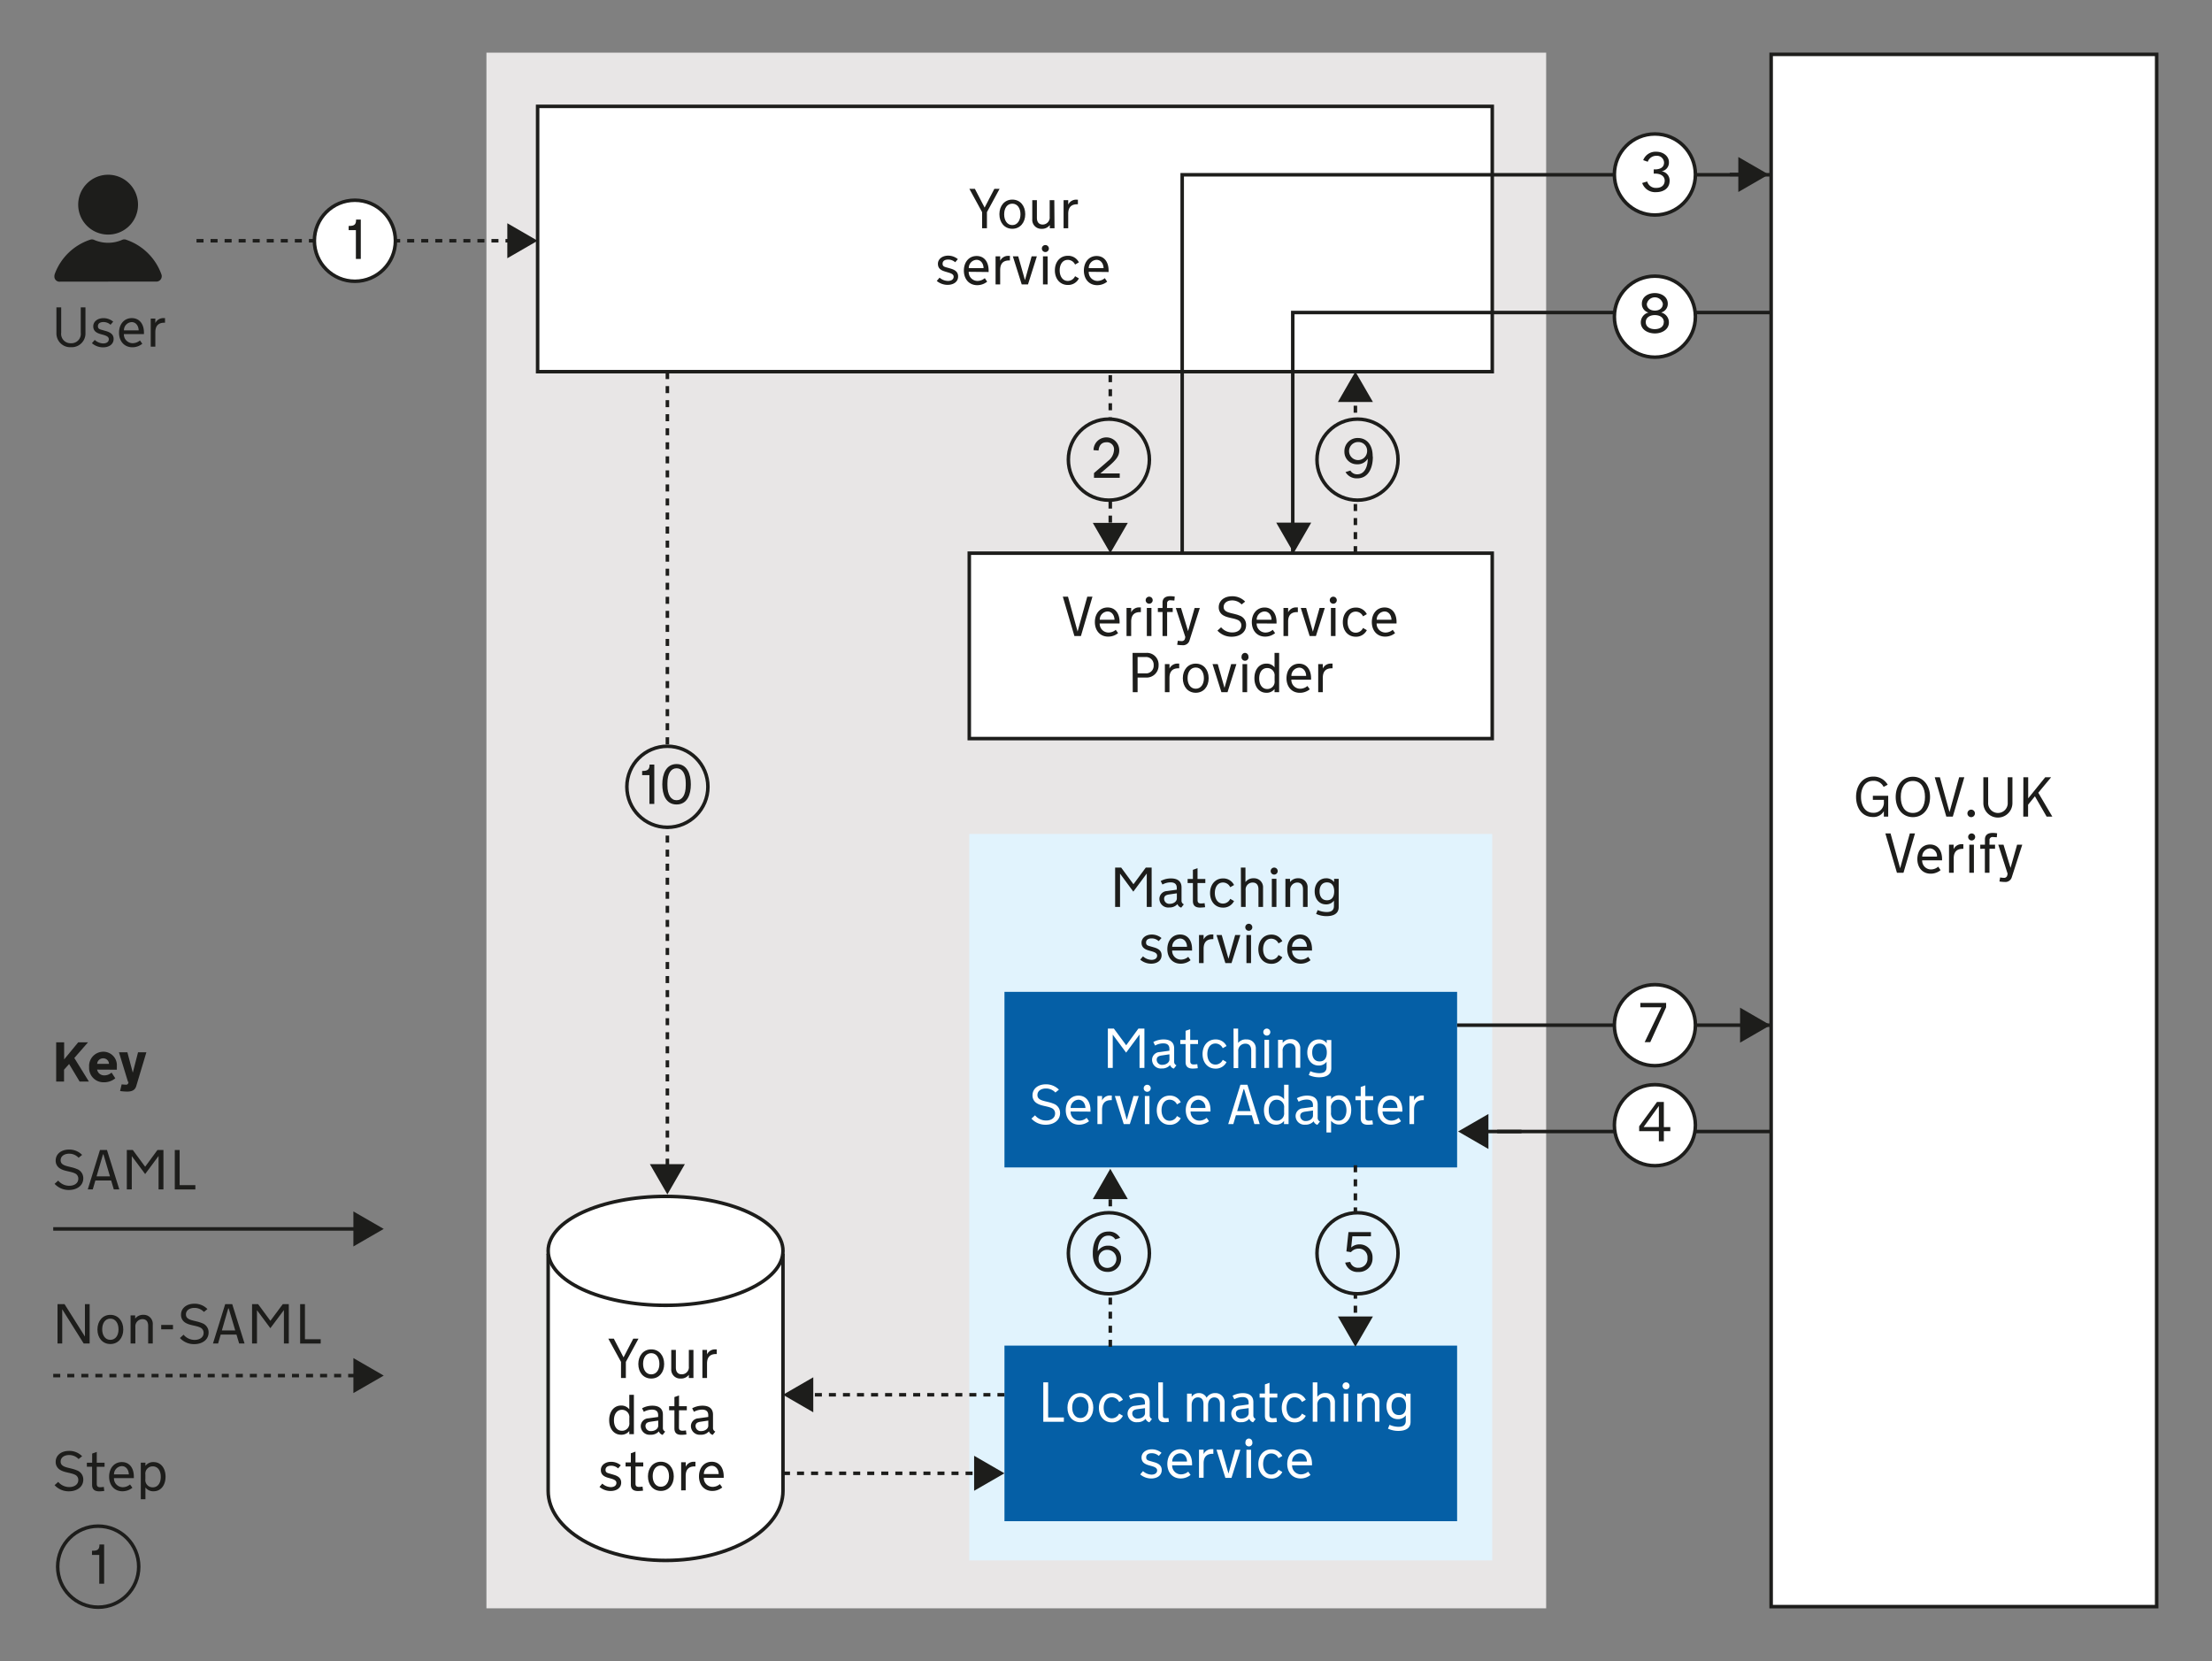 <svg id="Layer_1" data-name="Layer 1" xmlns="http://www.w3.org/2000/svg" viewBox="0 0 630 473"><rect x="0" y="0" width="630" height="473" fill="#808080" stroke="none"/><defs><style>.cls-1{fill:#1d1d1b;}.cls-2,.cls-3{fill:none;}.cls-10,.cls-2,.cls-3,.cls-5,.cls-9{stroke:#1d1d1b;stroke-miterlimit:10;}.cls-2{stroke-dasharray:2 2;}.cls-4,.cls-9{fill:#e8e6e6;}.cls-5,.cls-8{fill:#fff;}.cls-6{fill:#e1f3fd;}.cls-7{fill:#055fa6;}.cls-10{fill:#e1f2fc;}</style></defs><title>verify-build</title><path class="cls-1" d="M16.58,336.2a4.08,4.08,0,0,0,3.17,1.47c1.36,0,2.55-.68,2.55-2a1.61,1.61,0,0,0-1.06-1.57c-1.12-.53-2.86-.56-4.06-1.3a2.55,2.55,0,0,1-1.32-2.33c0-1.73,1.44-3.11,3.83-3.11a5.11,5.11,0,0,1,3.7,1.52l-1,.82a3.66,3.66,0,0,0-2.69-1.16c-1.36,0-2.43.68-2.43,1.88,0,1.82,2.64,1.61,4.57,2.46a2.76,2.76,0,0,1,1.88,2.66c0,2.22-2,3.33-4.07,3.33a5.41,5.41,0,0,1-4.1-1.75Z"/><path class="cls-1" d="M31.66,336.17h-4.5l-.74,2.53H25l3.47-11.21h2l3.51,11.21H32.41ZM27.5,335h3.82l-1.86-6.27h-.12Z"/><path class="cls-1" d="M44.84,327.49h1.71V338.7H45.16v-9.51l-3.82,5.15h0l-3.81-5.12v9.48H36.12V327.49h1.71l3.51,4.76Z"/><path class="cls-1" d="M49.78,327.49h1.38v10h4.48v1.23H49.78Z"/><path class="cls-1" d="M16,296.83h2.27v4.85l4-4.85h2.79l-3.89,4.45L25.32,308H22.68l-3-5-1.44,1.62V308H16Z"/><path class="cls-1" d="M27.66,304.59a2,2,0,0,0,2,1.64,3,3,0,0,0,2.11-.79l1.07,1.63a5,5,0,0,1-3.25,1.13,4.08,4.08,0,0,1-4.21-4.29v-.1a4.05,4.05,0,0,1,4.05-4.31,3.84,3.84,0,0,1,3.85,4.12v1Zm0-1.63h3.38a1.61,1.61,0,0,0-1.65-1.58A1.67,1.67,0,0,0,27.67,303Z"/><path class="cls-1" d="M36.55,308.37l.06-.27h-.15l-2.58-8.44h2.4l1.54,5.8,1.5-5.8h2.37l-2.88,9.61c-.37,1.25-1.35,1.58-2.61,1.58a13.63,13.63,0,0,1-2-.16l.45-1.9a8.24,8.24,0,0,0,1.15.09A.63.63,0,0,0,36.55,308.37Z"/><path class="cls-1" d="M16.58,422a4.11,4.11,0,0,0,3.17,1.47c1.36,0,2.55-.69,2.55-2a1.6,1.6,0,0,0-1.06-1.56c-1.12-.53-2.86-.57-4.06-1.3a2.57,2.57,0,0,1-1.32-2.34c0-1.73,1.44-3.1,3.83-3.1a5.07,5.07,0,0,1,3.7,1.52l-1,.81a3.69,3.69,0,0,0-2.69-1.15c-1.36,0-2.43.67-2.43,1.87,0,1.83,2.64,1.62,4.57,2.47a2.75,2.75,0,0,1,1.88,2.66c0,2.22-2,3.33-4.07,3.33a5.41,5.41,0,0,1-4.1-1.75Z"/><path class="cls-1" d="M27.56,422.52c0,.53.1,1,1,1a6.78,6.78,0,0,0,1-.1l.14,1.15a10.94,10.94,0,0,1-1.42.12c-1.27,0-2.05-.5-2.05-1.86v-5.14H24.74v-1.15h1.51v-2.61l1.31-.47v3.08h2.22v1.15H27.56Z"/><path class="cls-1" d="M32.46,420.92a2.51,2.51,0,0,0,2.48,2.59,3.18,3.18,0,0,0,2.09-.78l.68.94a4.48,4.48,0,0,1-2.84,1c-2.32,0-3.79-1.75-3.79-4.15s1.42-4.16,3.63-4.16,3.41,1.74,3.41,4.14v.42Zm0-1.06H36.7c-.05-1.23-.74-2.35-2-2.35A2.33,2.33,0,0,0,32.47,419.86Z"/><path class="cls-1" d="M41.42,416.52v.91a2.77,2.77,0,0,1,2.33-1.07c2.07,0,3.4,1.74,3.4,4.16s-1.33,4.15-3.4,4.15a2.78,2.78,0,0,1-2.33-1.08v3.35H40.1V416.52Zm4.37,4c0-1.66-.81-2.94-2.28-2.94a2.08,2.08,0,0,0-2.11,2.33v1.3a2.08,2.08,0,0,0,2.11,2.34c1.47,0,2.28-1.28,2.28-2.95Z"/><path class="cls-1" d="M17.72,372.85v9.73H16.38v-11.2h2l5.81,9.23v-9.23h1.34v11.2H23.83Z"/><path class="cls-1" d="M35.11,378.6c0,2.4-1.47,4.14-3.68,4.14s-3.68-1.74-3.68-4.14,1.47-4.17,3.68-4.17S35.11,376.16,35.11,378.6Zm-1.36,0v-.09c0-1.6-.8-3-2.32-3s-2.32,1.36-2.32,3v.09c0,1.57.8,2.95,2.32,2.95S33.75,380.21,33.75,378.64Z"/><path class="cls-1" d="M37.19,374.59H38.5v.92a2.76,2.76,0,0,1,2.34-1.08,2.55,2.55,0,0,1,2.67,2.73v5.42H42.2v-5c0-1.41-.72-1.93-1.65-1.93a2.05,2.05,0,0,0-2,2.2v4.74H37.19Z"/><path class="cls-1" d="M45.91,377.3h3.36v1.25H45.91Z"/><path class="cls-1" d="M52.28,380.08a4.07,4.07,0,0,0,3.17,1.48c1.36,0,2.54-.69,2.54-2A1.63,1.63,0,0,0,56.94,378c-1.12-.53-2.87-.56-4.07-1.29a2.57,2.57,0,0,1-1.31-2.34c0-1.73,1.44-3.11,3.82-3.11a5.09,5.09,0,0,1,3.7,1.52l-1,.82a3.69,3.69,0,0,0-2.69-1.15c-1.36,0-2.43.67-2.43,1.87,0,1.83,2.64,1.62,4.58,2.47a2.73,2.73,0,0,1,1.87,2.65c0,2.23-2,3.33-4.06,3.33a5.39,5.39,0,0,1-4.1-1.74Z"/><path class="cls-1" d="M67.35,380.05H62.86l-.74,2.53H60.66l3.48-11.2h2l3.51,11.2H68.11Zm-4.16-1.17H67l-1.86-6.27H65Z"/><path class="cls-1" d="M80.54,371.38h1.71v11.2H80.86v-9.51L77,378.23h0l-3.81-5.12v9.47h-1.4v-11.2h1.72l3.5,4.75Z"/><path class="cls-1" d="M85.48,371.38h1.37v10h4.49v1.23H85.48Z"/><line class="cls-2" x1="15.16" y1="391.73" x2="102.11" y2="391.73"/><polygon class="cls-1" points="100.65 396.71 109.29 391.73 100.65 386.74 100.65 396.71"/><line class="cls-3" x1="15.16" y1="349.96" x2="102.11" y2="349.96"/><polygon class="cls-1" points="100.65 354.95 109.29 349.96 100.65 344.98 100.65 354.95"/><rect id="service_background" data-name="service background" class="cls-4" x="138.54" y="15" width="301.82" height="443"/><rect id="verify" class="cls-5" x="504.44" y="15.48" width="109.8" height="442.04"/><rect id="match_verified_identities" data-name="match verified identities" class="cls-6" x="276.06" y="237.49" width="148.94" height="206.88"/><rect id="your_service" data-name="your service" class="cls-5" x="153.12" y="30.29" width="271.89" height="75.55"/><rect id="verify_service_provider" data-name="verify service provider" class="cls-5" x="276.06" y="157.53" width="148.94" height="52.8"/><rect id="verify_service_provider-2" data-name="verify service provider" class="cls-7" x="286.08" y="282.45" width="128.92" height="50"/><path class="cls-1" d="M536.55,228.33v-.56h-3.14v-1.15h4.37v5.92h-1.24V231a3.4,3.4,0,0,1-3.11,1.66c-3.06,0-4.8-2.53-4.8-5.75s1.86-5.76,4.88-5.76a4.63,4.63,0,0,1,4.13,2.32l-1.17.61a3.11,3.11,0,0,0-3-1.73c-2.34,0-3.43,2.13-3.43,4.45v.21c0,2.32,1.11,4.45,3.45,4.45A2.9,2.9,0,0,0,536.55,228.33Z"/><path class="cls-1" d="M544.81,221.19c3,0,4.89,2.55,4.89,5.76s-1.87,5.75-4.89,5.75-4.9-2.53-4.9-5.75S541.78,221.19,544.81,221.19Zm3.44,5.65c0-2.32-1-4.45-3.44-4.45s-3.44,2.13-3.44,4.45v.21c0,2.32,1,4.45,3.44,4.45s3.44-2.13,3.44-4.45Z"/><path class="cls-1" d="M554.33,232.54l-3.3-11.2h1.47l2.74,9.92,2.75-9.92h1.47l-3.28,11.2Z"/><path class="cls-1" d="M561.41,230.56a1.07,1.07,0,1,1-1.07,1.07A1.08,1.08,0,0,1,561.41,230.56Z"/><path class="cls-1" d="M571.82,228.55v-7.21h1.34v7.34a4.14,4.14,0,0,1-8.28,0v-7.34h1.37v7.21a2.79,2.79,0,1,0,5.57,0Z"/><path class="cls-1" d="M576.28,221.34h1.37v6l4.85-6h1.68l-3.66,4.41,4,6.79h-1.62l-3.34-5.78-1.94,2.4v3.38h-1.37Z"/><path class="cls-1" d="M540.27,248.54l-3.3-11.2h1.48l2.73,9.92,2.76-9.92h1.47l-3.28,11.2Z"/><path class="cls-1" d="M547.45,245a2.51,2.51,0,0,0,2.48,2.59,3.2,3.2,0,0,0,2.1-.79l.67,1a4.48,4.48,0,0,1-2.83,1c-2.32,0-3.79-1.74-3.79-4.15s1.42-4.16,3.63-4.16,3.41,1.75,3.41,4.15V245Zm0-1.06h4.22a2.15,2.15,0,0,0-2-2.35A2.32,2.32,0,0,0,547.47,243.9Z"/><path class="cls-1" d="M559.18,241.72H559c-1.34,0-2.56.55-2.56,2.72v4.1H555.1v-8h1.31v1.27a2.49,2.49,0,0,1,2.39-1.41h.38Z"/><path class="cls-1" d="M561.55,237.34a1,1,0,1,1-1,1A1,1,0,0,1,561.55,237.34Zm.64,11.2h-1.31v-8h1.31Z"/><path class="cls-1" d="M566.62,240.55h1.59v1.16h-1.59v6.83h-1.31v-6.83H564v-1.16h1.33v-1.49c0-1.37.93-1.87,2.19-1.87a7.75,7.75,0,0,1,1.28.11l-.09,1.12c-.31,0-.88-.06-1.14-.06a.84.84,0,0,0-.93,1Z"/><path class="cls-1" d="M569.13,240.55h1.49l2,6.6,1.87-6.6h1.47L573,249.74a1.92,1.92,0,0,1-2.11,1.41,9.6,9.6,0,0,1-1.43-.13l.2-1.15a6.1,6.1,0,0,0,1.05.11.9.9,0,0,0,1-.8l.08-.37Z"/><path class="cls-5" d="M156.12,357.51v67.06c0,10.94,15,19.8,33.44,19.8S223,435.51,223,424.57V357.51Z"/><ellipse class="cls-5" cx="189.56" cy="356.21" rx="33.44" ry="15.51"/><path class="cls-1" d="M306,181.12l-3.3-11.2h1.48l2.73,9.92,2.76-9.92h1.47l-3.28,11.2Z"/><path class="cls-1" d="M313.2,177.54a2.52,2.52,0,0,0,2.49,2.59,3.18,3.18,0,0,0,2.09-.78l.67.94a4.42,4.42,0,0,1-2.83,1c-2.32,0-3.79-1.74-3.79-4.14s1.42-4.16,3.63-4.16,3.41,1.74,3.41,4.14v.42Zm0-1.06h4.23c-.05-1.23-.74-2.35-2-2.35A2.32,2.32,0,0,0,313.22,176.48Z"/><path class="cls-1" d="M324.93,174.31h-.2c-1.35,0-2.56.54-2.56,2.72v4.09h-1.32v-8h1.32v1.26a2.48,2.48,0,0,1,2.38-1.41h.38Z"/><path class="cls-1" d="M327.3,169.92a1,1,0,0,1,1,1,1,1,0,0,1-1,1,1,1,0,0,1-1-1A1,1,0,0,1,327.3,169.92Zm.64,11.2h-1.31v-8h1.31Z"/><path class="cls-1" d="M332.37,173.14H334v1.15h-1.59v6.83h-1.31v-6.83h-1.33v-1.15h1.33v-1.49c0-1.38.93-1.87,2.19-1.87a7.63,7.63,0,0,1,1.28.11l-.09,1.12c-.31,0-.88-.07-1.14-.07a.84.84,0,0,0-.93,1Z"/><path class="cls-1" d="M334.88,173.14h1.49l2,6.59,1.87-6.59h1.48l-2.92,9.19a1.91,1.91,0,0,1-2.11,1.4,9.27,9.27,0,0,1-1.42-.12l.19-1.16a6.1,6.1,0,0,0,1.05.11.9.9,0,0,0,1-.8l.08-.36Z"/><path class="cls-1" d="M347.78,178.63A4.09,4.09,0,0,0,351,180.1c1.36,0,2.54-.69,2.54-2a1.63,1.63,0,0,0-1.05-1.57c-1.12-.52-2.87-.56-4.07-1.29a2.56,2.56,0,0,1-1.31-2.34c0-1.73,1.44-3.1,3.82-3.1a5,5,0,0,1,3.7,1.52l-1,.81a3.67,3.67,0,0,0-2.69-1.15c-1.36,0-2.43.67-2.43,1.87,0,1.83,2.64,1.62,4.58,2.47A2.74,2.74,0,0,1,354.9,178c0,2.22-2,3.32-4.06,3.32a5.39,5.39,0,0,1-4.1-1.74Z"/><path class="cls-1" d="M357.91,177.54a2.51,2.51,0,0,0,2.48,2.59,3.21,3.21,0,0,0,2.1-.78l.67.94a4.45,4.45,0,0,1-2.84,1c-2.32,0-3.79-1.74-3.79-4.14S358,173,360.16,173s3.41,1.74,3.41,4.14v.42Zm0-1.06h4.23c0-1.23-.74-2.35-2-2.35A2.33,2.33,0,0,0,357.92,176.48Z"/><path class="cls-1" d="M369.64,174.31h-.21c-1.35,0-2.56.54-2.56,2.72v4.09h-1.32v-8h1.32v1.26a2.49,2.49,0,0,1,2.38-1.41h.39Z"/><path class="cls-1" d="M373,181.12l-2.53-8H372l1.92,6.77,1.91-6.77h1.49l-2.53,8Z"/><path class="cls-1" d="M379.73,169.92a1,1,0,0,1,1,1,1,1,0,0,1-1,1,1,1,0,0,1-1-1A1,1,0,0,1,379.73,169.92Zm.64,11.2h-1.31v-8h1.31Z"/><path class="cls-1" d="M383.81,177.17c0,1.6.79,3,2.32,3a2.29,2.29,0,0,0,2.07-1.34l1.09.62a3.4,3.4,0,0,1-3.16,1.87c-2.21,0-3.68-1.72-3.68-4.14s1.47-4.16,3.68-4.16a3.4,3.4,0,0,1,3.16,1.87l-1.09.62a2.29,2.29,0,0,0-2.07-1.34c-1.53,0-2.32,1.36-2.32,3Z"/><path class="cls-1" d="M392.08,177.54a2.51,2.51,0,0,0,2.48,2.59,3.19,3.19,0,0,0,2.1-.78l.67.94a4.42,4.42,0,0,1-2.83,1c-2.32,0-3.79-1.74-3.79-4.14s1.42-4.16,3.63-4.16,3.41,1.74,3.41,4.14v.42Zm0-1.06h4.23c-.05-1.23-.74-2.35-2-2.35A2.32,2.32,0,0,0,392.1,176.48Z"/><path class="cls-1" d="M322.57,185.92h3.94a3.32,3.32,0,0,1,3.47,3.52,3.42,3.42,0,0,1-3.63,3.51H324v4.17h-1.38Zm3.65,1.18H324v4.66h2.27a2.16,2.16,0,0,0,2.31-2.27v-.08A2.19,2.19,0,0,0,326.22,187.1Z"/><path class="cls-1" d="M335.85,190.31h-.2c-1.35,0-2.57.54-2.57,2.72v4.09h-1.31v-8h1.31v1.26a2.5,2.5,0,0,1,2.39-1.41h.38Z"/><path class="cls-1" d="M344.24,193.14c0,2.4-1.47,4.14-3.68,4.14s-3.68-1.74-3.68-4.14,1.47-4.16,3.68-4.16S344.24,190.71,344.24,193.14Zm-1.36.05v-.1c0-1.6-.8-3-2.32-3s-2.32,1.36-2.32,3v.1c0,1.56.8,2.94,2.32,2.94S342.88,194.75,342.88,193.19Z"/><path class="cls-1" d="M347.87,197.12l-2.53-8h1.49l1.92,6.77,1.9-6.77h1.49l-2.53,8Z"/><path class="cls-1" d="M354.56,185.92a1,1,0,0,1,1,1,1,1,0,1,1-1.94,0A1,1,0,0,1,354.56,185.92Zm.64,11.2h-1.32v-8h1.32Z"/><path class="cls-1" d="M363,196.21a2.78,2.78,0,0,1-2.34,1.07c-2.06,0-3.39-1.72-3.39-4.14s1.33-4.16,3.39-4.16a2.78,2.78,0,0,1,2.34,1.07v-4.13h1.31v11.2H363Zm-4.37-3c0,1.66.8,3,2.27,3a2.08,2.08,0,0,0,2.12-2.34v-1.3a2.08,2.08,0,0,0-2.12-2.33c-1.47,0-2.27,1.28-2.27,2.94Z"/><path class="cls-1" d="M367.79,193.54a2.51,2.51,0,0,0,2.48,2.59,3.19,3.19,0,0,0,2.1-.78l.67.94a4.44,4.44,0,0,1-2.83,1c-2.33,0-3.8-1.74-3.8-4.14S367.84,189,370,189s3.41,1.74,3.41,4.14v.42Zm0-1.06H372c0-1.23-.74-2.35-2-2.35A2.33,2.33,0,0,0,367.8,192.48Z"/><path class="cls-1" d="M379.52,190.31h-.21c-1.35,0-2.56.54-2.56,2.72v4.09h-1.31v-8h1.31v1.26a2.49,2.49,0,0,1,2.38-1.41h.39Z"/><path class="cls-1" d="M283.2,53.78h1.49l-3.6,6.63V65h-1.38V60.41l-3.62-6.63h1.57l2.77,5.33Z"/><path class="cls-1" d="M292,61c0,2.4-1.47,4.15-3.68,4.15s-3.68-1.75-3.68-4.15,1.47-4.16,3.68-4.16S292,58.57,292,61Zm-1.36,0V61c0-1.6-.8-3-2.32-3S286,59.35,286,61v.1c0,1.57.8,3,2.32,3S290.64,62.62,290.64,61.05Z"/><path class="cls-1" d="M300.34,65H299v-.91a2.76,2.76,0,0,1-2.33,1.07A2.55,2.55,0,0,1,294,62.43V57h1.32v5c0,1.41.72,1.94,1.64,1.94a2,2,0,0,0,2-2.21V57h1.32Z"/><path class="cls-1" d="M307,58.17h-.2c-1.35,0-2.56.54-2.56,2.72V65h-1.32V57h1.32v1.27a2.47,2.47,0,0,1,2.38-1.41H307Z"/><path class="cls-1" d="M266.8,80l.8-.93A3.78,3.78,0,0,0,270,80c.92,0,1.61-.41,1.61-1.2s-.87-1-2-1.34-2.48-.69-2.48-2.34c0-1.34,1.23-2.32,2.91-2.32a4.32,4.32,0,0,1,2.77,1l-.76.88a3,3,0,0,0-2-.76c-1.06,0-1.59.46-1.59,1.18s.45.86,1.15,1.06c.42.11.9.25,1.32.38,1.07.34,1.95.9,1.95,2.18,0,1.65-1.46,2.4-3,2.4A4.81,4.81,0,0,1,266.8,80Z"/><path class="cls-1" d="M275.9,77.4a2.51,2.51,0,0,0,2.48,2.6,3.2,3.2,0,0,0,2.1-.79l.67,1a4.48,4.48,0,0,1-2.83,1c-2.32,0-3.8-1.75-3.8-4.15s1.43-4.16,3.64-4.16,3.41,1.74,3.41,4.15v.41Zm0-1.05h4.22c0-1.24-.73-2.36-2-2.36A2.32,2.32,0,0,0,275.92,76.35Z"/><path class="cls-1" d="M287.63,74.17h-.21c-1.34,0-2.56.54-2.56,2.72V81h-1.31V73h1.31v1.27a2.49,2.49,0,0,1,2.39-1.41h.38Z"/><path class="cls-1" d="M291,81l-2.53-8H290l1.92,6.77,1.9-6.77h1.49l-2.53,8Z"/><path class="cls-1" d="M297.73,69.78a1,1,0,1,1-1,1A1,1,0,0,1,297.73,69.78ZM298.37,81h-1.32V73h1.32Z"/><path class="cls-1" d="M301.81,77c0,1.6.78,3,2.32,3a2.29,2.29,0,0,0,2.06-1.35l1.09.63a3.39,3.39,0,0,1-3.15,1.87c-2.21,0-3.69-1.73-3.69-4.15s1.48-4.16,3.69-4.16a3.39,3.39,0,0,1,3.15,1.87l-1.09.63A2.28,2.28,0,0,0,304.13,74c-1.54,0-2.32,1.36-2.32,3Z"/><path class="cls-1" d="M310.08,77.4a2.51,2.51,0,0,0,2.48,2.6,3.24,3.24,0,0,0,2.1-.79l.67,1a4.51,4.51,0,0,1-2.84,1c-2.32,0-3.79-1.75-3.79-4.15s1.43-4.16,3.63-4.16,3.41,1.74,3.41,4.15v.41Zm0-1.05h4.23c-.05-1.24-.74-2.36-2-2.36A2.33,2.33,0,0,0,310.09,76.35Z"/><path class="cls-1" d="M180.36,381.21h1.49l-3.6,6.62v4.58h-1.38v-4.58l-3.62-6.62h1.57l2.77,5.33Z"/><path class="cls-1" d="M189.16,388.43c0,2.4-1.47,4.14-3.68,4.14s-3.68-1.74-3.68-4.14,1.47-4.17,3.68-4.17S189.16,386,189.16,388.43Zm-1.36,0v-.09c0-1.6-.8-3-2.32-3s-2.32,1.36-2.32,3v.09c0,1.57.8,2.95,2.32,2.95S187.8,390,187.8,388.47Z"/><path class="cls-1" d="M197.5,392.41h-1.31v-.91a2.75,2.75,0,0,1-2.34,1.07,2.54,2.54,0,0,1-2.67-2.72v-5.43h1.31v5c0,1.41.72,1.94,1.65,1.94a2,2,0,0,0,2.05-2.21v-4.74h1.31Z"/><path class="cls-1" d="M204.14,385.59h-.21c-1.35,0-2.56.55-2.56,2.72v4.1h-1.32v-8h1.32v1.27a2.49,2.49,0,0,1,2.38-1.41h.39Z"/><path class="cls-1" d="M179.23,407.5a2.81,2.81,0,0,1-2.34,1.07c-2.07,0-3.39-1.73-3.39-4.14s1.32-4.17,3.39-4.17a2.81,2.81,0,0,1,2.34,1.08v-4.13h1.31v11.2h-1.31Zm-4.37-3c0,1.66.8,2.94,2.27,2.94a2.07,2.07,0,0,0,2.11-2.33v-1.3a2.08,2.08,0,0,0-2.11-2.34c-1.47,0-2.27,1.28-2.27,2.95Z"/><path class="cls-1" d="M185.29,408.57a2.5,2.5,0,0,1-2.79-2.41,2.24,2.24,0,0,1,2.13-2.26l2.82-.39V403c0-1.21-.78-1.58-1.78-1.58a4.92,4.92,0,0,0-2.3.62l-.5-1a6,6,0,0,1,2.93-.74c1.94,0,3,.87,3,2.55v3.73a1.09,1.09,0,0,0,.66,1.09l-.74.94a1.59,1.59,0,0,1-1.07-1A2.94,2.94,0,0,1,185.29,408.57Zm0-3.71c-.88.13-1.45.41-1.45,1.23a1.47,1.47,0,0,0,1.63,1.44c1,0,2-.62,2-1.55v-1.44Z"/><path class="cls-1" d="M193.37,406.43c0,.53.09,1,1,1a6.76,6.76,0,0,0,1-.09l.14,1.15a12,12,0,0,1-1.43.11c-1.26,0-2-.49-2-1.86v-5.13h-1.51v-1.16h1.51v-2.6l1.31-.47v3.07h2.22v1.16h-2.22Z"/><path class="cls-1" d="M199.56,408.57a2.5,2.5,0,0,1-2.78-2.41,2.23,2.23,0,0,1,2.12-2.26l2.82-.39V403c0-1.21-.78-1.58-1.78-1.58a4.92,4.92,0,0,0-2.3.62l-.5-1a6.1,6.1,0,0,1,2.93-.74c1.94,0,3,.87,3,2.55v3.73a1.09,1.09,0,0,0,.66,1.09l-.74.94a1.59,1.59,0,0,1-1.07-1A2.94,2.94,0,0,1,199.56,408.57Zm0-3.71c-.88.13-1.46.41-1.46,1.23a1.47,1.47,0,0,0,1.63,1.44c1,0,2-.62,2-1.55v-1.44Z"/><path class="cls-1" d="M170.74,423.42l.8-.93a3.83,3.83,0,0,0,2.42,1c.91,0,1.6-.42,1.6-1.2s-.86-1.06-1.95-1.35-2.48-.69-2.48-2.33c0-1.35,1.23-2.33,2.91-2.33a4.27,4.27,0,0,1,2.77,1l-.77.88a2.93,2.93,0,0,0-2-.77c-1,0-1.58.46-1.58,1.18s.45.87,1.15,1.06c.42.11.9.26,1.31.38,1.08.34,2,.9,2,2.18,0,1.65-1.46,2.4-3,2.4A4.83,4.83,0,0,1,170.74,423.42Z"/><path class="cls-1" d="M181,422.43c0,.53.09,1,1,1a6.62,6.62,0,0,0,1-.09l.15,1.15a12,12,0,0,1-1.43.11c-1.26,0-2.05-.49-2.05-1.86v-5.13h-1.5v-1.16h1.5v-2.6l1.32-.47v3.07h2.22v1.16H181Z"/><path class="cls-1" d="M191.9,420.43c0,2.4-1.47,4.14-3.68,4.14s-3.68-1.74-3.68-4.14,1.47-4.17,3.68-4.17S191.9,418,191.9,420.43Zm-1.36,0v-.09c0-1.6-.8-3-2.32-3s-2.32,1.36-2.32,3v.09c0,1.57.8,2.95,2.32,2.95S190.54,422,190.54,420.47Z"/><path class="cls-1" d="M198.06,417.59h-.21c-1.35,0-2.56.55-2.56,2.72v4.1H194v-8h1.31v1.27a2.49,2.49,0,0,1,2.38-1.41h.39Z"/><path class="cls-1" d="M200.46,420.83a2.51,2.51,0,0,0,2.48,2.59,3.19,3.19,0,0,0,2.09-.79l.68.95a4.45,4.45,0,0,1-2.84,1c-2.32,0-3.79-1.74-3.79-4.14s1.42-4.17,3.63-4.17,3.41,1.75,3.41,4.15v.42Zm0-1.06h4.23c0-1.23-.74-2.35-2-2.35A2.32,2.32,0,0,0,200.47,419.77Z"/><path class="cls-1" d="M23,94.74V87.52h1.34v7.35a3.91,3.91,0,0,1-4.14,4,3.92,3.92,0,0,1-4.13-4V87.52h1.36v7.22a2.66,2.66,0,0,0,2.77,3A2.67,2.67,0,0,0,23,94.74Z"/><path class="cls-1" d="M26.18,97.73l.8-.93a3.78,3.78,0,0,0,2.41,1c.92,0,1.6-.42,1.6-1.2s-.86-1.06-1.95-1.35-2.48-.69-2.48-2.33c0-1.35,1.23-2.32,2.91-2.32a4.27,4.27,0,0,1,2.77,1l-.76.88a3,3,0,0,0-2-.77c-1.06,0-1.59.46-1.59,1.18s.45.87,1.15,1.06c.42.11.9.26,1.32.38,1.07.34,2,.9,2,2.18,0,1.65-1.46,2.4-3,2.4A4.81,4.81,0,0,1,26.18,97.73Z"/><path class="cls-1" d="M35.28,95.14a2.51,2.51,0,0,0,2.48,2.59,3.24,3.24,0,0,0,2.1-.78l.67.94a4.42,4.42,0,0,1-2.83,1c-2.32,0-3.8-1.74-3.8-4.14s1.43-4.16,3.64-4.16S41,92.32,41,94.72v.42Zm0-1.06h4.22c-.05-1.23-.73-2.35-2-2.35A2.31,2.31,0,0,0,35.3,94.08Z"/><path class="cls-1" d="M47,91.9H46.8c-1.34,0-2.56.55-2.56,2.73v4.09H42.93v-8h1.31V92a2.5,2.5,0,0,1,2.39-1.41H47Z"/><path class="cls-1" d="M326.33,247.06H328v11.2h-1.39v-9.51l-3.83,5.16h0L319,248.79v9.47h-1.4v-11.2h1.72l3.5,4.75Z"/><path class="cls-1" d="M333,258.42a2.5,2.5,0,0,1-2.79-2.42,2.23,2.23,0,0,1,2.13-2.25l2.82-.39v-.51c0-1.22-.79-1.58-1.78-1.58a4.81,4.81,0,0,0-2.3.62l-.5-1a6,6,0,0,1,2.93-.74c1.94,0,3,.87,3,2.55v3.73a1.09,1.09,0,0,0,.66,1.09l-.74.94a1.57,1.57,0,0,1-1.07-1A3,3,0,0,1,333,258.42Zm0-3.71c-.88.13-1.45.41-1.45,1.23a1.47,1.47,0,0,0,1.63,1.44c1,0,2-.62,2-1.55v-1.44Z"/><path class="cls-1" d="M341.08,256.28c0,.52.09,1,1,1a8.28,8.28,0,0,0,1-.09l.15,1.15a12,12,0,0,1-1.43.11c-1.26,0-2.05-.5-2.05-1.86v-5.13h-1.5v-1.16h1.5v-2.6l1.32-.47v3.07h2.22v1.16h-2.22Z"/><path class="cls-1" d="M346,254.31c0,1.6.78,3,2.32,3a2.26,2.26,0,0,0,2.06-1.35l1.09.63a3.39,3.39,0,0,1-3.15,1.87c-2.21,0-3.68-1.73-3.68-4.14s1.47-4.17,3.68-4.17a3.38,3.38,0,0,1,3.15,1.88l-1.09.62a2.27,2.27,0,0,0-2.06-1.34c-1.54,0-2.32,1.36-2.32,3Z"/><path class="cls-1" d="M353.41,247.06h1.31v4.13a2.76,2.76,0,0,1,2.34-1.08,2.54,2.54,0,0,1,2.67,2.72v5.43h-1.31v-5c0-1.41-.72-1.94-1.65-1.94a2,2,0,0,0-2,2.21v4.74h-1.31Z"/><path class="cls-1" d="M362.9,247.06a1,1,0,1,1-1,1A1,1,0,0,1,362.9,247.06Zm.64,11.2h-1.31v-8h1.31Z"/><path class="cls-1" d="M366.1,250.27h1.31v.92a2.76,2.76,0,0,1,2.34-1.08,2.54,2.54,0,0,1,2.67,2.72v5.43h-1.31v-5c0-1.41-.72-1.94-1.65-1.94a2.05,2.05,0,0,0-2,2.21v4.74H366.1Z"/><path class="cls-1" d="M377.7,250.11a2.69,2.69,0,0,1,2.26,1.08v-.92h1.31v8.06c0,2-1.74,2.56-3.43,2.56a7.05,7.05,0,0,1-3-.64l.45-1.09a6.49,6.49,0,0,0,2.55.56c1.34,0,2.08-.5,2.08-1.73v-1.52a2.71,2.71,0,0,1-2.26,1.07c-2,0-3.23-1.62-3.23-3.71S375.72,250.11,377.7,250.11Zm2.29,3.68c0-1.42-.61-2.51-2.05-2.51s-2.11,1.12-2.11,2.51v.07c0,1.39.65,2.51,2.11,2.51s2.05-1.09,2.05-2.51Z"/><path class="cls-1" d="M324.74,273.27l.8-.93a3.79,3.79,0,0,0,2.42,1c.91,0,1.6-.42,1.6-1.2s-.87-1.06-1.95-1.35-2.49-.69-2.49-2.34c0-1.34,1.24-2.32,2.92-2.32a4.32,4.32,0,0,1,2.77,1L330,268a2.91,2.91,0,0,0-2-.77c-1.06,0-1.59.46-1.59,1.18s.45.87,1.16,1.06l1.31.38c1.07.34,1.95.9,1.95,2.18,0,1.65-1.45,2.4-3,2.4A4.81,4.81,0,0,1,324.74,273.27Z"/><path class="cls-1" d="M333.84,270.68a2.51,2.51,0,0,0,2.49,2.59,3.19,3.19,0,0,0,2.09-.79l.67.95a4.48,4.48,0,0,1-2.83,1c-2.32,0-3.79-1.74-3.79-4.14s1.42-4.17,3.63-4.17,3.41,1.75,3.41,4.15v.42Zm0-1.06h4.23c0-1.23-.74-2.35-2-2.35A2.32,2.32,0,0,0,333.86,269.62Z"/><path class="cls-1" d="M345.57,267.44h-.2c-1.35,0-2.57.55-2.57,2.72v4.1h-1.31v-8h1.31v1.27a2.49,2.49,0,0,1,2.39-1.41h.38Z"/><path class="cls-1" d="M349,274.26l-2.53-8h1.49l1.92,6.77,1.91-6.77h1.48l-2.52,8Z"/><path class="cls-1" d="M355.67,263.06a1,1,0,1,1-1,1A1,1,0,0,1,355.67,263.06Zm.64,11.2H355v-8h1.31Z"/><path class="cls-1" d="M359.75,270.31c0,1.6.78,3,2.32,3a2.26,2.26,0,0,0,2.06-1.35l1.09.63a3.39,3.39,0,0,1-3.15,1.87c-2.21,0-3.68-1.73-3.68-4.14s1.47-4.17,3.68-4.17a3.38,3.38,0,0,1,3.15,1.88l-1.09.62a2.27,2.27,0,0,0-2.06-1.34c-1.54,0-2.32,1.36-2.32,3Z"/><path class="cls-1" d="M368,270.68a2.51,2.51,0,0,0,2.48,2.59,3.2,3.2,0,0,0,2.1-.79l.67.95a4.48,4.48,0,0,1-2.83,1c-2.32,0-3.8-1.74-3.8-4.14s1.43-4.17,3.64-4.17,3.41,1.75,3.41,4.15v.42Zm0-1.06h4.22c-.05-1.23-.73-2.35-2-2.35A2.31,2.31,0,0,0,368,269.62Z"/><path class="cls-8" d="M324.23,292.91h1.71v11.2h-1.39V294.6l-3.82,5.16h0l-3.81-5.13v9.48h-1.39v-11.2h1.71l3.51,4.75Z"/><path class="cls-8" d="M330.9,304.27a2.5,2.5,0,0,1-2.78-2.42,2.22,2.22,0,0,1,2.13-2.25l2.81-.39v-.51c0-1.22-.78-1.58-1.77-1.58a4.82,4.82,0,0,0-2.31.62l-.5-1a6.1,6.1,0,0,1,2.93-.74c1.94,0,3,.87,3,2.55v3.73a1.08,1.08,0,0,0,.65,1.09l-.74.94a1.59,1.59,0,0,1-1.07-1A3,3,0,0,1,330.9,304.27Zm0-3.71c-.88.12-1.46.41-1.46,1.23a1.47,1.47,0,0,0,1.63,1.44c1,0,2-.62,2-1.55v-1.44Z"/><path class="cls-8" d="M339,302.13c0,.52.1,1,1,1a8.26,8.26,0,0,0,1-.09l.14,1.15a11.91,11.91,0,0,1-1.42.11c-1.27,0-2.05-.5-2.05-1.86v-5.13h-1.51v-1.16h1.51v-2.61l1.31-.46v3.07h2.23v1.16H339Z"/><path class="cls-8" d="M343.86,300.16c0,1.6.78,3,2.32,3a2.28,2.28,0,0,0,2.07-1.35l1.08.63a3.39,3.39,0,0,1-3.15,1.87c-2.21,0-3.68-1.73-3.68-4.15S344,296,346.18,296a3.38,3.38,0,0,1,3.15,1.88l-1.08.62a2.29,2.29,0,0,0-2.07-1.34c-1.54,0-2.32,1.36-2.32,3Z"/><path class="cls-8" d="M351.32,292.91h1.31V297A2.74,2.74,0,0,1,355,296a2.55,2.55,0,0,1,2.67,2.72v5.43h-1.31v-5c0-1.41-.72-1.94-1.65-1.94a2,2,0,0,0-2.05,2.21v4.74h-1.31Z"/><path class="cls-8" d="M360.8,292.91a1,1,0,1,1-1,1A1,1,0,0,1,360.8,292.91Zm.64,11.2h-1.31v-8h1.31Z"/><path class="cls-8" d="M364,296.12h1.32V297a2.74,2.74,0,0,1,2.33-1.08,2.55,2.55,0,0,1,2.68,2.72v5.43H369v-5c0-1.41-.72-1.94-1.64-1.94a2,2,0,0,0-2.05,2.21v4.74H364Z"/><path class="cls-8" d="M375.6,296a2.68,2.68,0,0,1,2.26,1.08v-.92h1.31v8.05c0,2-1.74,2.57-3.42,2.57a6.85,6.85,0,0,1-3-.65l.45-1.08a6.62,6.62,0,0,0,2.54.56c1.35,0,2.08-.5,2.08-1.73v-1.52a2.7,2.7,0,0,1-2.26,1.07c-2,0-3.23-1.62-3.23-3.71S373.62,296,375.6,296Zm2.29,3.68c0-1.42-.6-2.51-2.05-2.51s-2.11,1.12-2.11,2.51v.07c0,1.39.66,2.51,2.11,2.51s2.05-1.09,2.05-2.51Z"/><path class="cls-8" d="M294.79,317.61a4.06,4.06,0,0,0,3.17,1.48c1.36,0,2.54-.69,2.54-2a1.62,1.62,0,0,0-1.05-1.57c-1.12-.53-2.87-.56-4.07-1.3a2.54,2.54,0,0,1-1.31-2.33c0-1.73,1.44-3.11,3.82-3.11a5.09,5.09,0,0,1,3.7,1.52l-1,.82a3.65,3.65,0,0,0-2.69-1.15c-1.36,0-2.43.67-2.43,1.87,0,1.82,2.64,1.62,4.58,2.46a2.75,2.75,0,0,1,1.87,2.66c0,2.23-2,3.33-4.06,3.33a5.39,5.39,0,0,1-4.1-1.74Z"/><path class="cls-8" d="M304.92,316.52a2.51,2.51,0,0,0,2.48,2.6,3.19,3.19,0,0,0,2.09-.79l.68.95a4.51,4.51,0,0,1-2.84,1c-2.32,0-3.79-1.74-3.79-4.15S305,312,307.17,312s3.41,1.75,3.41,4.15v.41Zm0-1h4.23c-.05-1.23-.74-2.35-2-2.35A2.32,2.32,0,0,0,304.93,315.47Z"/><path class="cls-8" d="M316.65,313.29h-.21c-1.35,0-2.56.55-2.56,2.72v4.1h-1.32v-8h1.32v1.27a2.47,2.47,0,0,1,2.38-1.41h.39Z"/><path class="cls-8" d="M320.05,320.11l-2.53-8H319l1.92,6.77,1.91-6.77h1.49l-2.53,8Z"/><path class="cls-8" d="M326.74,308.91a1,1,0,1,1-1,1A1,1,0,0,1,326.74,308.91Zm.64,11.2h-1.31v-8h1.31Z"/><path class="cls-8" d="M330.82,316.16c0,1.6.78,3,2.32,3a2.28,2.28,0,0,0,2.07-1.35l1.08.63a3.39,3.39,0,0,1-3.15,1.87c-2.21,0-3.68-1.73-3.68-4.15s1.47-4.16,3.68-4.16a3.38,3.38,0,0,1,3.15,1.88l-1.08.62a2.29,2.29,0,0,0-2.07-1.34c-1.54,0-2.32,1.36-2.32,3Z"/><path class="cls-8" d="M339.09,316.52a2.51,2.51,0,0,0,2.48,2.6,3.2,3.2,0,0,0,2.1-.79l.67.95a4.48,4.48,0,0,1-2.83,1c-2.32,0-3.79-1.74-3.79-4.15s1.42-4.16,3.63-4.16,3.41,1.75,3.41,4.15v.41Zm0-1h4.22a2.15,2.15,0,0,0-2-2.35A2.31,2.31,0,0,0,339.11,315.47Z"/><path class="cls-8" d="M356.52,317.58H352l-.74,2.53h-1.45l3.47-11.2h2l3.5,11.2h-1.52Zm-4.16-1.17h3.82l-1.85-6.27h-.13Z"/><path class="cls-8" d="M365.72,319.2a2.82,2.82,0,0,1-2.34,1.07c-2.06,0-3.39-1.73-3.39-4.15s1.33-4.16,3.39-4.16a2.8,2.8,0,0,1,2.34,1.08v-4.13H367v11.2h-1.31Zm-4.37-3c0,1.66.8,2.94,2.27,2.94a2.08,2.08,0,0,0,2.11-2.34v-1.29a2.08,2.08,0,0,0-2.11-2.34c-1.47,0-2.27,1.28-2.27,2.95Z"/><path class="cls-8" d="M371.78,320.27a2.5,2.5,0,0,1-2.78-2.42,2.22,2.22,0,0,1,2.12-2.25l2.82-.39v-.51c0-1.22-.78-1.58-1.78-1.58a4.81,4.81,0,0,0-2.3.62l-.5-1a6.1,6.1,0,0,1,2.93-.74c1.94,0,3,.87,3,2.55v3.73a1.09,1.09,0,0,0,.66,1.09l-.74.94a1.59,1.59,0,0,1-1.07-1A3,3,0,0,1,371.78,320.27Zm0-3.71c-.88.12-1.46.41-1.46,1.23a1.47,1.47,0,0,0,1.63,1.44c1,0,2-.62,2-1.55v-1.44Z"/><path class="cls-8" d="M379.11,312.12V313a2.79,2.79,0,0,1,2.34-1.08c2.06,0,3.39,1.75,3.39,4.16s-1.33,4.15-3.39,4.15a2.81,2.81,0,0,1-2.34-1.07v3.34h-1.32V312.12Zm4.37,4c0-1.67-.8-2.95-2.27-2.95a2.08,2.08,0,0,0-2.12,2.34v1.29a2.08,2.08,0,0,0,2.12,2.34c1.47,0,2.27-1.28,2.27-2.94Z"/><path class="cls-8" d="M388.88,318.13c0,.52.1,1,1,1a8.28,8.28,0,0,0,1-.09l.15,1.15a12,12,0,0,1-1.43.11c-1.26,0-2.05-.5-2.05-1.86v-5.13h-1.5v-1.16h1.5v-2.61l1.31-.46v3.07h2.23v1.16h-2.23Z"/><path class="cls-8" d="M393.78,316.52a2.51,2.51,0,0,0,2.48,2.6,3.2,3.2,0,0,0,2.1-.79l.67.95a4.48,4.48,0,0,1-2.83,1c-2.32,0-3.8-1.74-3.8-4.15S393.83,312,396,312s3.41,1.75,3.41,4.15v.41Zm0-1H398c0-1.23-.73-2.35-2-2.35A2.31,2.31,0,0,0,393.8,315.47Z"/><path class="cls-8" d="M405.51,313.29h-.21c-1.34,0-2.56.55-2.56,2.72v4.1h-1.31v-8h1.31v1.27a2.48,2.48,0,0,1,2.38-1.41h.39Z"/><rect id="verify_service_provider-3" data-name="verify service provider" class="cls-7" x="286.08" y="383.19" width="128.92" height="50"/><path class="cls-8" d="M297.14,393.65h1.38v10H303v1.23h-5.86Z"/><path class="cls-8" d="M311.38,400.87c0,2.4-1.47,4.14-3.68,4.14s-3.68-1.74-3.68-4.14,1.47-4.17,3.68-4.17S311.38,398.43,311.38,400.87Zm-1.36,0v-.09c0-1.6-.8-3-2.32-3s-2.32,1.36-2.32,3v.09c0,1.57.8,2.95,2.32,2.95S310,402.48,310,400.91Z"/><path class="cls-8" d="M314.34,400.9c0,1.6.79,3,2.32,3a2.28,2.28,0,0,0,2.07-1.35l1.09.63a3.4,3.4,0,0,1-3.16,1.87c-2.21,0-3.68-1.73-3.68-4.14s1.47-4.17,3.68-4.17a3.41,3.41,0,0,1,3.16,1.88l-1.09.62a2.29,2.29,0,0,0-2.07-1.34c-1.53,0-2.32,1.36-2.32,3Z"/><path class="cls-8" d="M323.93,405a2.5,2.5,0,0,1-2.79-2.42,2.23,2.23,0,0,1,2.13-2.25l2.82-.39v-.51c0-1.21-.79-1.58-1.78-1.58a5,5,0,0,0-2.31.62l-.49-1a6,6,0,0,1,2.93-.74c1.94,0,3,.87,3,2.55V403a1.09,1.09,0,0,0,.66,1.09l-.74.94a1.57,1.57,0,0,1-1.07-1A3,3,0,0,1,323.93,405Zm0-3.71c-.88.13-1.45.41-1.45,1.23a1.47,1.47,0,0,0,1.63,1.44c1,0,2-.62,2-1.55V401Z"/><path class="cls-8" d="M329.89,393.65h1.32v9.41c0,.53.16.8.76.8a8,8,0,0,0,.82-.05l.13,1.11s-.75.09-1.33.09c-.94,0-1.7-.41-1.7-1.57Z"/><path class="cls-8" d="M344.07,404.85h-1.31v-5c0-1.43-.72-1.92-1.6-1.92s-1.76.67-1.76,2.22v4.72h-1.32v-8h1.32v.92a2.44,2.44,0,0,1,2.09-1.08,2.36,2.36,0,0,1,2.16,1.33,2.77,2.77,0,0,1,2.44-1.33,2.58,2.58,0,0,1,2.69,2.68v5.47h-1.32v-5c0-1.43-.76-1.92-1.63-1.92s-1.76.67-1.76,2.22Z"/><path class="cls-8" d="M353.46,405a2.5,2.5,0,0,1-2.78-2.42,2.23,2.23,0,0,1,2.13-2.25l2.81-.39v-.51c0-1.21-.78-1.58-1.77-1.58a5,5,0,0,0-2.31.62l-.5-1a6.1,6.1,0,0,1,2.93-.74c1.94,0,3,.87,3,2.55V403a1.08,1.08,0,0,0,.65,1.09l-.73.94a1.58,1.58,0,0,1-1.08-1A2.94,2.94,0,0,1,353.46,405Zm0-3.71c-.88.13-1.46.41-1.46,1.23a1.47,1.47,0,0,0,1.63,1.44c1,0,2-.62,2-1.55V401Z"/><path class="cls-8" d="M361.54,402.87c0,.53.1,1,1,1a8.28,8.28,0,0,0,1-.09l.14,1.15a11.91,11.91,0,0,1-1.42.11c-1.27,0-2-.49-2-1.85V398h-1.51v-1.16h1.51v-2.6l1.31-.47v3.07h2.23V398h-2.23Z"/><path class="cls-8" d="M366.42,400.9c0,1.6.79,3,2.32,3a2.28,2.28,0,0,0,2.07-1.35l1.09.63a3.4,3.4,0,0,1-3.16,1.87c-2.21,0-3.68-1.73-3.68-4.14s1.47-4.17,3.68-4.17a3.41,3.41,0,0,1,3.16,1.88l-1.09.62a2.29,2.29,0,0,0-2.07-1.34c-1.53,0-2.32,1.36-2.32,3Z"/><path class="cls-8" d="M373.88,393.65h1.31v4.13a2.74,2.74,0,0,1,2.34-1.08,2.55,2.55,0,0,1,2.67,2.73v5.42h-1.31v-5c0-1.41-.72-1.93-1.65-1.93a2,2,0,0,0-2.05,2.2v4.74h-1.31Z"/><path class="cls-8" d="M383.37,393.65a1,1,0,0,1,1,1,1,1,0,1,1-1-1Zm.64,11.2h-1.32v-8H384Z"/><path class="cls-8" d="M386.56,396.86h1.32v.92a2.74,2.74,0,0,1,2.33-1.08,2.56,2.56,0,0,1,2.68,2.73v5.42h-1.31v-5c0-1.41-.73-1.93-1.65-1.93a2,2,0,0,0-2.05,2.2v4.74h-1.32Z"/><path class="cls-8" d="M398.17,396.7a2.68,2.68,0,0,1,2.25,1.08v-.92h1.32v8.06c0,2-1.75,2.56-3.43,2.56a6.9,6.9,0,0,1-3-.64l.45-1.09a6.44,6.44,0,0,0,2.54.56c1.35,0,2.08-.5,2.08-1.73v-1.52a2.69,2.69,0,0,1-2.25,1.07c-2,0-3.24-1.62-3.24-3.71S396.18,396.7,398.17,396.7Zm2.28,3.69c0-1.43-.6-2.52-2-2.52s-2.12,1.12-2.12,2.52v.06c0,1.39.66,2.51,2.12,2.51s2-1.08,2-2.51Z"/><path class="cls-8" d="M324.74,419.86l.8-.93a3.79,3.79,0,0,0,2.42,1c.91,0,1.6-.42,1.6-1.2s-.87-1.06-1.95-1.35-2.49-.69-2.49-2.33c0-1.35,1.24-2.33,2.92-2.33a4.32,4.32,0,0,1,2.77,1l-.77.88a3,3,0,0,0-2-.77c-1.06,0-1.59.46-1.59,1.18s.45.87,1.16,1.06l1.31.38c1.07.34,1.95.9,1.95,2.18,0,1.65-1.45,2.4-3,2.4A4.81,4.81,0,0,1,324.74,419.86Z"/><path class="cls-8" d="M333.84,417.27a2.51,2.51,0,0,0,2.49,2.59,3.23,3.23,0,0,0,2.09-.78l.67.94a4.42,4.42,0,0,1-2.83,1c-2.32,0-3.79-1.74-3.79-4.14s1.42-4.17,3.63-4.17,3.41,1.75,3.41,4.15v.42Zm0-1.06h4.23c0-1.23-.74-2.35-2-2.35A2.32,2.32,0,0,0,333.86,416.21Z"/><path class="cls-8" d="M345.57,414h-.2c-1.35,0-2.57.55-2.57,2.72v4.1h-1.31v-8h1.31v1.27a2.49,2.49,0,0,1,2.39-1.41h.38Z"/><path class="cls-8" d="M349,420.85l-2.53-8h1.49l1.92,6.78,1.91-6.78h1.48l-2.53,8Z"/><path class="cls-8" d="M355.67,409.65a1,1,0,0,1,1,1,1,1,0,1,1-1.94,0A1,1,0,0,1,355.67,409.65Zm.64,11.2H355v-8h1.31Z"/><path class="cls-8" d="M359.75,416.9c0,1.6.78,3,2.32,3a2.26,2.26,0,0,0,2.06-1.35l1.09.63a3.37,3.37,0,0,1-3.15,1.87c-2.21,0-3.68-1.73-3.68-4.14s1.47-4.17,3.68-4.17a3.38,3.38,0,0,1,3.15,1.88l-1.09.62a2.27,2.27,0,0,0-2.06-1.34c-1.54,0-2.32,1.36-2.32,3Z"/><path class="cls-8" d="M368,417.27a2.51,2.51,0,0,0,2.48,2.59,3.24,3.24,0,0,0,2.1-.78l.67.94a4.42,4.42,0,0,1-2.83,1c-2.32,0-3.8-1.74-3.8-4.14s1.43-4.17,3.64-4.17,3.41,1.75,3.41,4.15v.42Zm0-1.06h4.22c-.05-1.23-.73-2.35-2-2.35A2.31,2.31,0,0,0,368,416.21Z"/><line class="cls-2" x1="316.22" y1="106.83" x2="316.22" y2="150.36"/><polygon class="cls-1" points="311.24 148.9 316.22 157.53 321.21 148.9 311.24 148.9"/><line class="cls-2" x1="386.03" y1="157.53" x2="386.03" y2="113.01"/><polygon class="cls-1" points="391.02 114.47 386.03 105.83 381.05 114.47 391.02 114.47"/><line class="cls-2" x1="286.08" y1="397.19" x2="230.18" y2="397.19"/><polygon class="cls-1" points="231.63 392.21 223 397.19 231.63 402.18 231.63 392.21"/><line class="cls-2" x1="223" y1="419.55" x2="278.9" y2="419.55"/><polygon class="cls-1" points="277.44 424.53 286.08 419.55 277.44 414.56 277.44 424.53"/><line class="cls-2" x1="190.08" y1="105.95" x2="190.08" y2="332.97"/><polygon class="cls-1" points="185.09 331.51 190.08 340.14 195.06 331.51 185.09 331.51"/><line class="cls-3" x1="426.42" y1="322.22" x2="504.44" y2="322.22"/><polyline class="cls-3" points="368.19 157.53 368.19 89 504.44 89"/><polyline class="cls-3" points="336.7 157.53 336.7 49.77 504.32 49.77"/><line class="cls-3" x1="504.44" y1="291.94" x2="415" y2="291.94"/><line class="cls-3" x1="492.65" y1="49.69" x2="496.55" y2="49.69"/><polygon class="cls-1" points="495.09 54.68 503.73 49.69 495.09 44.71 495.09 54.68"/><polygon class="cls-1" points="363.48 148.83 368.46 157.47 373.45 148.83 363.48 148.83"/><line class="cls-3" x1="433.34" y1="322.22" x2="422.46" y2="322.22"/><polygon class="cls-1" points="423.92 317.23 415.28 322.21 423.92 327.2 423.92 317.23"/><circle class="cls-9" cx="315.82" cy="130.89" r="11.54"/><path class="cls-1" d="M311.58,136.06v-1.34c.83-.74,3.18-2.69,4-3.46a4.2,4.2,0,0,0,1.7-3.1,2,2,0,0,0-2.19-2.21c-1.41,0-2.1,1-2.2,2.35l-1.44-.11a3.66,3.66,0,0,1,7.32.05c0,1.64-.83,2.7-3.33,4.83l-2.05,1.75h5.52v1.24Z"/><circle class="cls-9" cx="386.63" cy="130.89" r="11.54"/><path class="cls-1" d="M391,130.14c0,3-1.2,6.08-4.45,6.08a3.65,3.65,0,0,1-3.33-1.79l1.38-.43a2.2,2.2,0,0,0,1.95,1.07c2.12,0,3-2.21,3-4.46l0,0a3.3,3.3,0,0,1-3,1.6,3.53,3.53,0,0,1-3.65-3.65,3.74,3.74,0,0,1,3.86-3.83c2.37,0,4.19,1.81,4.19,5.16Zm-4.14-4.26a2.57,2.57,0,1,0,2.51,2.61A2.47,2.47,0,0,0,386.86,125.88Z"/><line class="cls-2" x1="316.22" y1="383.53" x2="316.22" y2="340.01"/><polygon class="cls-1" points="321.21 341.47 316.22 332.83 311.24 341.47 321.21 341.47"/><line class="cls-2" x1="386.03" y1="331.83" x2="386.03" y2="376.36"/><polygon class="cls-1" points="381.05 374.9 386.03 383.53 391.02 374.9 381.05 374.9"/><circle class="cls-10" cx="315.82" cy="356.89" r="11.54"/><path class="cls-1" d="M311.24,356.8c0-3,1.2-6.09,4.45-6.09a3.63,3.63,0,0,1,3.33,1.8l-1.37.43a2.22,2.22,0,0,0-2-1.07c-2.11,0-3,2.21-3,4.46l0,0a3.3,3.3,0,0,1,3-1.6,3.53,3.53,0,0,1,3.64,3.65,3.73,3.73,0,0,1-3.85,3.82c-2.37,0-4.2-1.8-4.2-5.15Zm4.15,4.26a2.57,2.57,0,0,0,0-5.14,2.39,2.39,0,0,0-2.49,2.53A2.46,2.46,0,0,0,315.39,361.06Z"/><circle class="cls-10" cx="386.63" cy="356.89" r="11.54"/><path class="cls-1" d="M383.47,356.37l.59-5.51h6.4v1.2h-5.29l-.34,3.19a3.52,3.52,0,0,1,2.39-.89,3.65,3.65,0,0,1,3.69,3.8,3.84,3.84,0,0,1-4,4.06,3.62,3.62,0,0,1-3.79-2.67l1.44-.19a2.26,2.26,0,0,0,2.35,1.66,2.52,2.52,0,0,0,2.56-2.75,2.46,2.46,0,0,0-2.57-2.7,2.87,2.87,0,0,0-2.13,1Z"/><circle class="cls-9" cx="190.08" cy="224.05" r="11.54"/><path class="cls-1" d="M185,217.84v-.11h1.35v11.2h-1.39v-8.19h-2.07v-1.2h.21C184.52,219.54,185,219,185,217.84Z"/><path class="cls-1" d="M196.76,223.35c0,2.9-1,5.74-4.06,5.74s-4.07-2.84-4.07-5.74,1.06-5.77,4.07-5.77S196.76,220.43,196.76,223.35Zm-1.45.32V223c0-2.69-1-4.22-2.61-4.22s-2.61,1.53-2.61,4.22v.66c0,2.69,1,4.22,2.61,4.22S195.31,226.36,195.31,223.67Z"/><circle class="cls-3" cx="27.97" cy="446.14" r="11.54"/><path class="cls-1" d="M28.32,439.94v-.12h1.34V451H28.27v-8.2H26.2v-1.2h.21C27.88,441.63,28.32,441.12,28.32,439.94Z"/><circle class="cls-5" cx="471.33" cy="291.94" r="11.54"/><path class="cls-1" d="M473.19,286.85l-6,0v-1.25l7.34,0v1.24l-4.52,9.94h-1.6Z"/><circle class="cls-5" cx="471.33" cy="320.42" r="11.54"/><path class="cls-1" d="M472.46,325v-2.88l-5.61,0v-1.38l5.08-6.93h1.95l0,7.15h1.84v1.17h-1.84V325Zm0-4.05,0-6-4.34,6Z"/><circle class="cls-5" cx="471.33" cy="49.69" r="11.54"/><path class="cls-1" d="M469.14,51.68a2.52,2.52,0,0,0,2.59,1.83c1.63,0,2.39-.93,2.39-2.07s-.92-1.95-2.62-2H471v-1.2h.27c1.46,0,2.66-.5,2.67-1.93a2,2,0,0,0-2.17-1.94,2.55,2.55,0,0,0-2.47,1.69L468,45.61a3.76,3.76,0,0,1,3.76-2.4c1.95,0,3.58,1.26,3.57,3a2.5,2.5,0,0,1-2.09,2.57,2.62,2.62,0,0,1,2.28,2.73c0,2.18-1.83,3.21-3.88,3.21a3.9,3.9,0,0,1-3.93-2.61Z"/><circle class="cls-5" cx="471.33" cy="90.18" r="11.54"/><path class="cls-1" d="M475,86.47a2.53,2.53,0,0,1-1.9,2.52,2.88,2.88,0,0,1,2.22,2.85c0,2-2,3.12-4,3.11s-4-1.08-4-3.13A2.89,2.89,0,0,1,469.5,89a2.53,2.53,0,0,1-1.88-2.54c0-1.94,1.8-3,3.69-3S475,84.53,475,86.47Zm-1.12,5.26c0-1.36-1.21-2-2.57-2s-2.58.66-2.58,2,1.2,2,2.56,2S473.85,93.11,473.86,91.73Zm-.27-5.16a2.33,2.33,0,0,0-4.58,0c0,1.18,1,1.87,2.28,1.88S473.58,87.76,473.59,86.57Z"/><path class="cls-1" d="M30.77,80.21H17.13a1.46,1.46,0,0,1-1.61-1.15,2.15,2.15,0,0,1,.11-1.12,16.12,16.12,0,0,1,10-9.66,1.45,1.45,0,0,1,1.1,0,10,10,0,0,0,8.11,0,1.45,1.45,0,0,1,1.12,0,16.15,16.15,0,0,1,10,9.82,1.53,1.53,0,0,1-1.36,2.09H30.77Z"/><path class="cls-1" d="M30.69,66.8a8.52,8.52,0,1,1,8.62-8.54A8.49,8.49,0,0,1,30.69,66.8Z"/><line class="cls-2" x1="55.97" y1="68.56" x2="145.94" y2="68.56"/><polygon class="cls-1" points="144.49 73.54 153.12 68.56 144.49 63.57 144.49 73.54"/><circle class="cls-5" cx="101.08" cy="68.56" r="11.54"/><path class="cls-1" d="M101.41,62.64v-.11h1.35v11.2h-1.4V65.54H99.3v-1.2h.21C101,64.34,101.41,63.83,101.41,62.64Z"/><polygon class="cls-1" points="495.59 296.92 504.22 291.94 495.59 286.95 495.59 296.92"/></svg>